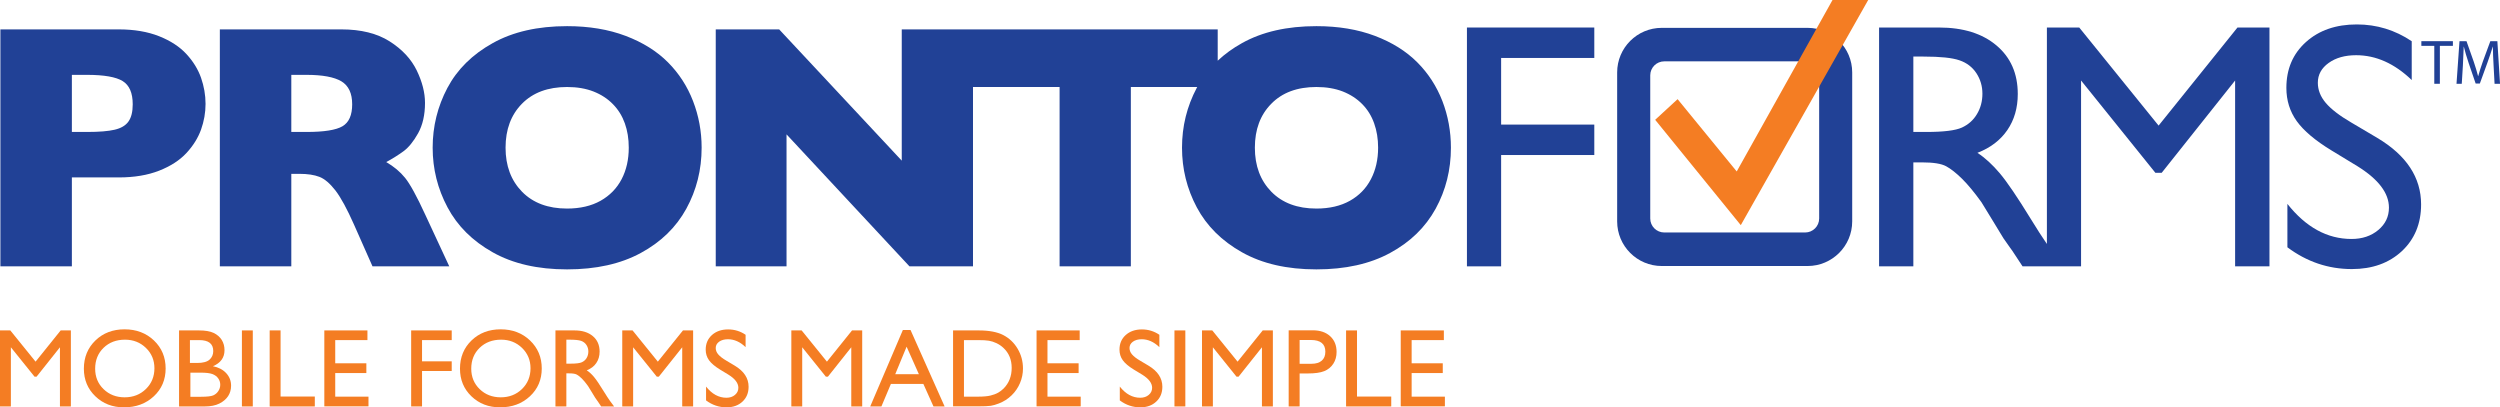 <?xml version="1.0" ?>
<svg xmlns="http://www.w3.org/2000/svg" xmlns:xlink="http://www.w3.org/1999/xlink" viewBox="0 0 408.45 66.55" version="1.1">
	<defs>
		<clipPath id="clip1">
			<path d="M 401 6 L 408.449 6 L 408.449 14 L 401 14 Z M 401 6 "/>
		</clipPath>
		<clipPath id="clip2">
			<path d="M 0 53 L 12 53 L 12 66.551 L 0 66.551 Z M 0 53 "/>
		</clipPath>
		<clipPath id="clip3">
			<path d="M 13 53 L 28 53 L 28 66.551 L 13 66.551 Z M 13 53 "/>
		</clipPath>
		<clipPath id="clip4">
			<path d="M 29 53 L 38 53 L 38 66.551 L 29 66.551 Z M 29 53 "/>
		</clipPath>
		<clipPath id="clip5">
			<path d="M 39 53 L 42 53 L 42 66.551 L 39 66.551 Z M 39 53 "/>
		</clipPath>
		<clipPath id="clip6">
			<path d="M 44 53 L 52 53 L 52 66.551 L 44 66.551 Z M 44 53 "/>
		</clipPath>
		<clipPath id="clip7">
			<path d="M 52 53 L 61 53 L 61 66.551 L 52 66.551 Z M 52 53 "/>
		</clipPath>
		<clipPath id="clip8">
			<path d="M 67 53 L 74 53 L 74 66.551 L 67 66.551 Z M 67 53 "/>
		</clipPath>
		<clipPath id="clip9">
			<path d="M 75 53 L 89 53 L 89 66.551 L 75 66.551 Z M 75 53 "/>
		</clipPath>
		<clipPath id="clip10">
			<path d="M 90 53 L 101 53 L 101 66.551 L 90 66.551 Z M 90 53 "/>
		</clipPath>
		<clipPath id="clip11">
			<path d="M 101 53 L 114 53 L 114 66.551 L 101 66.551 Z M 101 53 "/>
		</clipPath>
		<clipPath id="clip12">
			<path d="M 115 53 L 123 53 L 123 66.551 L 115 66.551 Z M 115 53 "/>
		</clipPath>
		<clipPath id="clip13">
			<path d="M 129 53 L 141 53 L 141 66.551 L 129 66.551 Z M 129 53 "/>
		</clipPath>
		<clipPath id="clip14">
			<path d="M 142 53 L 155 53 L 155 66.551 L 142 66.551 Z M 142 53 "/>
		</clipPath>
		<clipPath id="clip15">
			<path d="M 155 53 L 168 53 L 168 66.551 L 155 66.551 Z M 155 53 "/>
		</clipPath>
		<clipPath id="clip16">
			<path d="M 169 53 L 177 53 L 177 66.551 L 169 66.551 Z M 169 53 "/>
		</clipPath>
		<clipPath id="clip17">
			<path d="M 182 53 L 190 53 L 190 66.551 L 182 66.551 Z M 182 53 "/>
		</clipPath>
		<clipPath id="clip18">
			<path d="M 191 53 L 194 53 L 194 66.551 L 191 66.551 Z M 191 53 "/>
		</clipPath>
		<clipPath id="clip19">
			<path d="M 196 53 L 208 53 L 208 66.551 L 196 66.551 Z M 196 53 "/>
		</clipPath>
		<clipPath id="clip20">
			<path d="M 210 53 L 219 53 L 219 66.551 L 210 66.551 Z M 210 53 "/>
		</clipPath>
		<clipPath id="clip21">
			<path d="M 219 53 L 228 53 L 228 66.551 L 219 66.551 Z M 219 53 "/>
		</clipPath>
		<clipPath id="clip22">
			<path d="M 228 53 L 237 53 L 237 66.551 L 228 66.551 Z M 228 53 "/>
		</clipPath>
	</defs>
	<g id="surface1">
		<path style=" stroke:none;fill-rule:nonzero;fill:rgb(12.9%,25.499%,58.8%);fill-opacity:1;" d="M 397.715 7.492 L 395.602 7.492 L 395.602 6.727 L 400.754 6.727 L 400.754 7.492 L 398.625 7.492 L 398.625 13.688 L 397.715 13.688 L 397.715 7.492 "/>
		<g clip-path="url(#clip1)" clip-rule="nonzero">
			<path style=" stroke:none;fill-rule:nonzero;fill:rgb(12.9%,25.499%,58.8%);fill-opacity:1;" d="M 407.398 10.633 C 407.348 9.66 407.285 8.48 407.285 7.625 L 407.266 7.625 C 407.016 8.43 406.738 9.309 406.383 10.27 L 405.156 13.648 L 404.473 13.648 L 403.34 10.332 C 403.008 9.34 402.738 8.449 402.543 7.625 L 402.523 7.625 C 402.5 8.492 402.449 9.648 402.387 10.703 L 402.203 13.688 L 401.344 13.688 L 401.832 6.727 L 402.977 6.727 L 404.164 10.094 C 404.453 10.949 404.684 11.715 404.871 12.441 L 404.891 12.441 C 405.074 11.738 405.324 10.973 405.633 10.094 L 406.871 6.727 L 408.02 6.727 L 408.453 13.688 L 407.562 13.688 L 407.398 10.633 "/>
		</g>
		<path style=" stroke:none;fill-rule:nonzero;fill:rgb(12.9%,25.499%,58.8%);fill-opacity:1;" d="M 21.684 17.039 C 21.684 15.191 21.141 13.93 20.047 13.25 C 18.957 12.574 17.008 12.23 14.199 12.23 L 11.742 12.23 L 11.742 21.559 L 14.254 21.559 C 16.191 21.559 17.684 21.438 18.723 21.195 C 19.766 20.953 20.52 20.512 20.984 19.859 C 21.453 19.203 21.684 18.266 21.684 17.039 Z M 33.582 16.98 C 33.582 18.414 33.332 19.812 32.844 21.184 C 32.348 22.551 31.551 23.824 30.453 25.008 C 29.352 26.191 27.867 27.152 25.996 27.887 C 24.125 28.621 21.922 28.988 19.395 28.988 L 11.742 28.988 L 11.742 43.516 L 0.066 43.516 L 0.066 4.801 L 19.395 4.801 C 21.922 4.801 24.125 5.176 25.996 5.918 C 27.867 6.664 29.352 7.633 30.453 8.828 C 31.551 10.016 32.348 11.305 32.844 12.703 C 33.332 14.102 33.582 15.527 33.582 16.98 "/>
		<path style=" stroke:none;fill-rule:nonzero;fill:rgb(12.9%,25.499%,58.8%);fill-opacity:1;" d="M 57.539 17.039 C 57.539 15.246 56.953 13.996 55.781 13.289 C 54.605 12.586 52.699 12.23 50.051 12.23 L 47.594 12.23 L 47.594 21.559 L 50.105 21.559 C 52.965 21.559 54.906 21.246 55.961 20.625 C 57.016 20 57.539 18.805 57.539 17.039 Z M 73.402 43.516 L 60.859 43.516 L 57.816 36.645 C 56.699 34.133 55.699 32.289 54.809 31.125 C 53.902 29.961 53.031 29.219 52.188 28.895 C 51.344 28.566 50.25 28.402 48.906 28.402 L 47.594 28.402 L 47.594 43.516 L 35.918 43.516 L 35.918 4.801 L 55.781 4.801 C 58.98 4.801 61.609 5.457 63.656 6.758 C 65.707 8.062 67.176 9.637 68.086 11.508 C 68.984 13.363 69.438 15.137 69.438 16.816 C 69.438 18.766 69.059 20.418 68.312 21.77 C 67.555 23.117 66.758 24.102 65.918 24.715 C 65.078 25.328 64.141 25.918 63.102 26.477 C 64.344 27.203 65.375 28.059 66.18 29.055 C 66.992 30.055 68.098 32.07 69.492 35.105 L 73.402 43.516 "/>
		<path style=" stroke:none;fill-rule:nonzero;fill:rgb(12.9%,25.499%,58.8%);fill-opacity:1;" d="M 102.727 24.129 C 102.727 22.676 102.516 21.352 102.086 20.152 C 101.656 18.949 101.012 17.906 100.141 17.02 C 99.281 16.137 98.223 15.445 96.977 14.953 C 95.73 14.465 94.285 14.215 92.648 14.215 C 89.523 14.215 87.062 15.129 85.273 16.953 C 83.484 18.773 82.598 21.172 82.598 24.129 C 82.598 27.09 83.492 29.484 85.289 31.324 C 87.086 33.156 89.535 34.074 92.648 34.074 C 94.785 34.074 96.609 33.648 98.117 32.805 C 99.625 31.953 100.773 30.781 101.559 29.277 C 102.34 27.781 102.727 26.066 102.727 24.129 Z M 114.633 24.129 C 114.633 27.738 113.793 31.066 112.129 34.102 C 110.465 37.133 107.984 39.551 104.688 41.332 C 101.395 43.121 97.379 44.012 92.648 44.012 C 87.863 44.012 83.809 43.086 80.496 41.219 C 77.184 39.359 74.723 36.906 73.117 33.875 C 71.5 30.84 70.688 27.594 70.688 24.129 C 70.688 20.648 71.496 17.391 73.094 14.367 C 74.699 11.344 77.16 8.902 80.488 7.051 C 83.809 5.191 87.863 4.273 92.648 4.273 C 96.223 4.273 99.414 4.801 102.215 5.863 C 105.016 6.926 107.32 8.363 109.129 10.18 C 110.93 11.992 112.301 14.105 113.23 16.52 C 114.16 18.926 114.633 21.465 114.633 24.129 "/>
		<path style=" stroke:none;fill-rule:nonzero;fill:rgb(12.9%,25.499%,58.8%);fill-opacity:1;" d="M 223.98 29.277 C 223.195 30.781 222.055 31.953 220.543 32.805 C 219.035 33.648 217.211 34.074 215.074 34.074 C 211.965 34.074 209.508 33.156 207.711 31.324 C 205.914 29.484 205.02 27.09 205.02 24.129 C 205.02 21.172 205.902 18.773 207.703 16.953 C 209.48 15.129 211.941 14.215 215.074 14.215 C 216.703 14.215 218.152 14.465 219.402 14.953 C 220.645 15.445 221.703 16.137 222.57 17.02 C 223.441 17.906 224.082 18.949 224.508 20.152 C 224.938 21.352 225.156 22.676 225.156 24.129 C 225.156 26.066 224.762 27.781 223.98 29.277 Z M 235.66 16.52 C 234.723 14.105 233.359 11.992 231.551 10.18 C 229.738 8.363 227.441 6.926 224.641 5.863 C 221.832 4.801 218.652 4.273 215.074 4.273 C 210.285 4.273 206.23 5.191 202.906 7.051 C 201.406 7.883 200.094 8.844 198.949 9.918 L 198.949 4.801 L 147.328 4.801 L 147.328 26.246 L 127.301 4.801 L 116.938 4.801 L 116.938 43.516 L 128.504 43.516 L 128.504 21.953 L 148.59 43.516 L 158.969 43.516 L 158.969 14.215 L 173.117 14.215 L 173.117 43.516 L 184.758 43.516 L 184.758 14.215 L 195.605 14.215 C 195.578 14.266 195.547 14.316 195.52 14.367 C 193.918 17.391 193.117 20.648 193.117 24.129 C 193.117 27.594 193.918 30.84 195.531 33.875 C 197.145 36.906 199.602 39.359 202.918 41.219 C 206.23 43.086 210.285 44.012 215.074 44.012 C 219.805 44.012 223.812 43.121 227.105 41.332 C 230.41 39.551 232.883 37.133 234.555 34.102 C 236.219 31.066 237.051 27.738 237.051 24.129 C 237.051 21.465 236.582 18.926 235.66 16.52 "/>
		<path style=" stroke:none;fill-rule:nonzero;fill:rgb(12.9%,25.499%,58.8%);fill-opacity:1;" d="M 239.668 4.496 L 260.477 4.496 L 260.477 9.469 L 245.254 9.469 L 245.254 20.355 L 260.477 20.355 L 260.477 25.328 L 245.254 25.328 L 245.254 43.516 L 239.668 43.516 L 239.668 4.496 "/>
		<path style=" stroke:none;fill-rule:nonzero;fill:rgb(12.9%,25.499%,58.8%);fill-opacity:1;" d="M 320.547 20.836 C 319.492 21.32 317.555 21.559 314.723 21.559 L 312.602 21.559 L 312.602 9.242 L 314.277 9.242 C 317.012 9.242 318.973 9.445 320.156 9.859 C 321.336 10.266 322.254 10.969 322.91 11.969 C 323.555 12.961 323.887 14.074 323.887 15.305 C 323.887 16.551 323.586 17.664 322.996 18.641 C 322.418 19.617 321.602 20.348 320.547 20.836 Z M 365.559 4.496 L 352.672 20.52 L 339.707 4.496 L 334.422 4.496 L 334.422 39.859 C 333.691 38.805 332.805 37.426 331.758 35.719 C 329.598 32.203 327.922 29.734 326.734 28.32 C 325.539 26.906 324.328 25.789 323.07 24.969 C 325.199 24.152 326.816 22.91 327.957 21.254 C 329.094 19.594 329.664 17.629 329.664 15.359 C 329.664 12.027 328.508 9.383 326.188 7.43 C 323.871 5.473 320.738 4.496 316.789 4.496 L 307.004 4.496 L 307.004 43.516 L 312.602 43.516 L 312.602 26.531 L 314.055 26.531 C 315.879 26.531 317.184 26.742 317.957 27.16 C 318.727 27.578 319.594 28.258 320.559 29.207 C 321.516 30.152 322.57 31.43 323.727 33.035 L 325.59 36.078 L 327.324 38.93 L 328.406 40.469 C 328.578 40.695 328.688 40.848 328.75 40.941 L 330.445 43.516 L 340.004 43.516 L 340.004 13.152 L 352.145 28.23 L 353.18 28.23 L 365.172 13.152 L 365.172 43.516 L 370.785 43.516 L 370.785 4.496 L 365.559 4.496 "/>
		<path style=" stroke:none;fill-rule:nonzero;fill:rgb(12.9%,25.499%,58.8%);fill-opacity:1;" d="M 385.168 27.16 L 380.926 24.582 C 378.262 22.961 376.371 21.359 375.238 19.785 C 374.113 18.211 373.547 16.402 373.547 14.355 C 373.547 11.281 374.613 8.785 376.742 6.871 C 378.879 4.949 381.648 3.992 385.055 3.992 C 388.32 3.992 391.305 4.91 394.027 6.734 L 394.027 13.078 C 391.215 10.371 388.184 9.02 384.945 9.02 C 383.121 9.02 381.625 9.441 380.453 10.285 C 379.277 11.129 378.688 12.207 378.688 13.523 C 378.688 14.695 379.117 15.789 379.98 16.809 C 380.844 17.828 382.238 18.902 384.16 20.023 L 388.422 22.543 C 393.184 25.387 395.559 29.008 395.559 33.398 C 395.559 36.531 394.504 39.074 392.422 41.027 C 390.32 42.98 387.598 43.961 384.25 43.961 C 380.391 43.961 376.883 42.77 373.715 40.402 L 373.715 33.312 C 376.738 37.129 380.23 39.043 384.191 39.043 C 385.945 39.043 387.395 38.555 388.559 37.582 C 389.727 36.609 390.305 35.391 390.305 33.926 C 390.305 31.547 388.598 29.297 385.168 27.16 "/>
		<path style=" stroke:none;fill-rule:nonzero;fill:rgb(12.9%,25.499%,58.8%);fill-opacity:1;" d="M 297.215 12.309 C 297.215 11.047 296.184 10.023 294.93 10.023 L 271.91 10.023 C 270.645 10.023 269.617 11.047 269.617 12.309 L 269.617 35.703 C 269.617 36.961 270.645 37.984 271.91 37.984 L 294.93 37.984 C 296.184 37.984 297.215 36.961 297.215 35.703 Z M 302.613 36.168 C 302.613 40.199 299.348 43.461 295.324 43.461 L 271.496 43.461 C 267.477 43.461 264.211 40.199 264.211 36.168 L 264.211 11.836 C 264.211 7.812 267.477 4.551 271.496 4.551 L 295.324 4.551 C 299.348 4.551 302.613 7.812 302.613 11.836 L 302.613 36.168 "/>
		<path style=" stroke:none;fill-rule:nonzero;fill:rgb(95.699%,48.999%,13.699%);fill-opacity:1;" d="M 270.422 19.574 L 284.41 36.785 L 305.223 0.004 L 299.395 0.004 L 283.746 28.012 L 274.086 16.199 L 270.422 19.574 "/>
		<g clip-path="url(#clip2)" clip-rule="nonzero">
			<path style=" stroke:none;fill-rule:nonzero;fill:rgb(95.699%,48.999%,13.699%);fill-opacity:1;" d="M 9.914 53.984 L 11.578 53.984 L 11.578 66.406 L 9.793 66.406 L 9.793 56.738 L 5.973 61.543 L 5.645 61.543 L 1.777 56.738 L 1.777 66.406 L 0 66.406 L 0 53.984 L 1.684 53.984 L 5.812 59.086 L 9.914 53.984 "/>
		</g>
		<g clip-path="url(#clip3)" clip-rule="nonzero">
			<path style=" stroke:none;fill-rule:nonzero;fill:rgb(95.699%,48.999%,13.699%);fill-opacity:1;" d="M 20.422 55.496 C 19.004 55.496 17.832 55.941 16.918 56.828 C 16.004 57.719 15.547 58.852 15.547 60.234 C 15.547 61.574 16.004 62.691 16.922 63.578 C 17.84 64.469 18.992 64.914 20.371 64.914 C 21.758 64.914 22.914 64.457 23.84 63.555 C 24.77 62.645 25.23 61.516 25.23 60.164 C 25.23 58.848 24.77 57.742 23.84 56.84 C 22.914 55.945 21.773 55.496 20.422 55.496 Z M 20.352 53.805 C 22.273 53.805 23.871 54.41 25.152 55.625 C 26.426 56.844 27.062 58.367 27.062 60.199 C 27.062 62.031 26.418 63.547 25.133 64.746 C 23.84 65.949 22.219 66.551 20.258 66.551 C 18.383 66.551 16.824 65.949 15.578 64.746 C 14.328 63.547 13.703 62.047 13.703 60.234 C 13.703 58.379 14.332 56.844 15.59 55.625 C 16.844 54.41 18.434 53.805 20.352 53.805 "/>
		</g>
		<g clip-path="url(#clip4)" clip-rule="nonzero">
			<path style=" stroke:none;fill-rule:nonzero;fill:rgb(95.699%,48.999%,13.699%);fill-opacity:1;" d="M 32.766 60.883 L 31.105 60.883 L 31.105 64.824 L 32.855 64.824 C 33.828 64.824 34.488 64.746 34.836 64.598 C 35.184 64.445 35.461 64.211 35.672 63.891 C 35.883 63.57 35.984 63.227 35.984 62.859 C 35.984 62.477 35.875 62.133 35.652 61.816 C 35.434 61.504 35.113 61.27 34.703 61.113 C 34.297 60.961 33.652 60.883 32.766 60.883 Z M 32.559 55.566 L 31.031 55.566 L 31.031 59.301 L 32.211 59.301 C 33.164 59.301 33.836 59.117 34.234 58.758 C 34.637 58.395 34.84 57.93 34.84 57.352 C 34.84 56.164 34.078 55.566 32.559 55.566 Z M 33.457 66.406 L 29.254 66.406 L 29.254 53.984 L 32.508 53.984 C 33.531 53.984 34.332 54.121 34.91 54.395 C 35.484 54.672 35.918 55.051 36.227 55.535 C 36.527 56.02 36.68 56.578 36.68 57.215 C 36.68 58.434 36.047 59.305 34.785 59.832 C 35.691 60.008 36.41 60.383 36.949 60.957 C 37.484 61.531 37.754 62.219 37.754 63.02 C 37.754 63.652 37.594 64.223 37.27 64.719 C 36.941 65.215 36.461 65.621 35.828 65.938 C 35.199 66.25 34.406 66.406 33.457 66.406 "/>
		</g>
		<g clip-path="url(#clip5)" clip-rule="nonzero">
			<path style=" stroke:none;fill-rule:nonzero;fill:rgb(95.699%,48.999%,13.699%);fill-opacity:1;" d="M 39.523 53.984 L 41.301 53.984 L 41.301 66.406 L 39.523 66.406 L 39.523 53.984 "/>
		</g>
		<g clip-path="url(#clip6)" clip-rule="nonzero">
			<path style=" stroke:none;fill-rule:nonzero;fill:rgb(95.699%,48.999%,13.699%);fill-opacity:1;" d="M 44.059 53.984 L 45.84 53.984 L 45.84 64.789 L 51.434 64.789 L 51.434 66.406 L 44.059 66.406 L 44.059 53.984 "/>
		</g>
		<g clip-path="url(#clip7)" clip-rule="nonzero">
			<path style=" stroke:none;fill-rule:nonzero;fill:rgb(95.699%,48.999%,13.699%);fill-opacity:1;" d="M 52.988 53.984 L 60.031 53.984 L 60.031 55.566 L 54.77 55.566 L 54.77 59.355 L 59.855 59.355 L 59.855 60.949 L 54.77 60.949 L 54.77 64.805 L 60.203 64.805 L 60.203 66.391 L 52.988 66.391 L 52.988 53.984 "/>
		</g>
		<g clip-path="url(#clip8)" clip-rule="nonzero">
			<path style=" stroke:none;fill-rule:nonzero;fill:rgb(95.699%,48.999%,13.699%);fill-opacity:1;" d="M 67.176 53.984 L 73.801 53.984 L 73.801 55.566 L 68.953 55.566 L 68.953 59.035 L 73.801 59.035 L 73.801 60.613 L 68.953 60.613 L 68.953 66.406 L 67.176 66.406 L 67.176 53.984 "/>
		</g>
		<g clip-path="url(#clip9)" clip-rule="nonzero">
			<path style=" stroke:none;fill-rule:nonzero;fill:rgb(95.699%,48.999%,13.699%);fill-opacity:1;" d="M 81.871 55.496 C 80.449 55.496 79.281 55.941 78.363 56.828 C 77.449 57.719 76.992 58.852 76.992 60.234 C 76.992 61.574 77.453 62.691 78.371 63.578 C 79.289 64.469 80.438 64.914 81.816 64.914 C 83.203 64.914 84.359 64.457 85.289 63.555 C 86.215 62.645 86.676 61.516 86.676 60.164 C 86.676 58.848 86.215 57.742 85.289 56.84 C 84.359 55.945 83.223 55.496 81.871 55.496 Z M 81.801 53.805 C 83.719 53.805 85.316 54.41 86.594 55.625 C 87.871 56.844 88.512 58.367 88.512 60.199 C 88.512 62.031 87.867 63.547 86.578 64.746 C 85.289 65.949 83.66 66.551 81.699 66.551 C 79.832 66.551 78.273 65.949 77.02 64.746 C 75.773 63.547 75.152 62.047 75.152 60.234 C 75.152 58.379 75.777 56.844 77.035 55.625 C 78.293 54.41 79.883 53.805 81.801 53.805 "/>
		</g>
		<g clip-path="url(#clip10)" clip-rule="nonzero">
			<path style=" stroke:none;fill-rule:nonzero;fill:rgb(95.699%,48.999%,13.699%);fill-opacity:1;" d="M 93.062 55.496 L 92.531 55.496 L 92.531 59.414 L 93.207 59.414 C 94.105 59.414 94.727 59.34 95.062 59.184 C 95.395 59.031 95.66 58.797 95.844 58.488 C 96.031 58.176 96.125 57.82 96.125 57.422 C 96.125 57.031 96.02 56.68 95.812 56.363 C 95.605 56.047 95.312 55.82 94.938 55.688 C 94.559 55.559 93.934 55.496 93.062 55.496 Z M 90.75 66.406 L 90.75 53.984 L 93.863 53.984 C 95.125 53.984 96.117 54.293 96.859 54.918 C 97.594 55.535 97.965 56.383 97.965 57.441 C 97.965 58.164 97.781 58.793 97.418 59.32 C 97.062 59.848 96.539 60.238 95.863 60.504 C 96.262 60.762 96.652 61.117 97.031 61.566 C 97.41 62.02 97.945 62.801 98.633 63.926 C 99.066 64.629 99.414 65.16 99.672 65.52 L 100.332 66.406 L 98.215 66.406 L 97.672 65.586 C 97.652 65.559 97.617 65.508 97.562 65.441 L 97.219 64.945 L 96.668 64.039 L 96.07 63.07 C 95.707 62.559 95.367 62.152 95.066 61.852 C 94.758 61.551 94.48 61.328 94.238 61.203 C 93.992 61.066 93.578 61 92.992 61 L 92.531 61 L 92.531 66.406 L 90.75 66.406 "/>
		</g>
		<g clip-path="url(#clip11)" clip-rule="nonzero">
			<path style=" stroke:none;fill-rule:nonzero;fill:rgb(95.699%,48.999%,13.699%);fill-opacity:1;" d="M 111.582 53.984 L 113.242 53.984 L 113.242 66.406 L 111.461 66.406 L 111.461 56.738 L 107.637 61.543 L 107.309 61.543 L 103.441 56.738 L 103.441 66.406 L 101.664 66.406 L 101.664 53.984 L 103.348 53.984 L 107.477 59.086 L 111.582 53.984 "/>
		</g>
		<g clip-path="url(#clip12)" clip-rule="nonzero">
			<path style=" stroke:none;fill-rule:nonzero;fill:rgb(95.699%,48.999%,13.699%);fill-opacity:1;" d="M 118.996 61.203 L 117.645 60.383 C 116.797 59.863 116.195 59.352 115.836 58.852 C 115.477 58.352 115.297 57.773 115.297 57.125 C 115.297 56.141 115.641 55.348 116.316 54.738 C 116.996 54.129 117.879 53.82 118.961 53.82 C 120 53.82 120.953 54.109 121.816 54.695 L 121.816 56.715 C 120.922 55.855 119.957 55.426 118.926 55.426 C 118.348 55.426 117.867 55.559 117.492 55.824 C 117.121 56.098 116.934 56.438 116.934 56.859 C 116.934 57.227 117.07 57.582 117.348 57.902 C 117.625 58.227 118.066 58.57 118.676 58.926 L 120.031 59.734 C 121.547 60.637 122.305 61.789 122.305 63.188 C 122.305 64.184 121.973 64.996 121.309 65.613 C 120.641 66.238 119.773 66.551 118.703 66.551 C 117.473 66.551 116.363 66.172 115.355 65.418 L 115.355 63.16 C 116.316 64.375 117.426 64.984 118.688 64.984 C 119.242 64.984 119.711 64.832 120.078 64.52 C 120.449 64.207 120.633 63.816 120.633 63.355 C 120.633 62.594 120.09 61.879 118.996 61.203 "/>
		</g>
		<g clip-path="url(#clip13)" clip-rule="nonzero">
			<path style=" stroke:none;fill-rule:nonzero;fill:rgb(95.699%,48.999%,13.699%);fill-opacity:1;" d="M 139.207 53.984 L 140.867 53.984 L 140.867 66.406 L 139.082 66.406 L 139.082 56.738 L 135.262 61.543 L 134.93 61.543 L 131.066 56.738 L 131.066 66.406 L 129.289 66.406 L 129.289 53.984 L 130.973 53.984 L 135.102 59.086 L 139.207 53.984 "/>
		</g>
		<g clip-path="url(#clip14)" clip-rule="nonzero">
			<path style=" stroke:none;fill-rule:nonzero;fill:rgb(95.699%,48.999%,13.699%);fill-opacity:1;" d="M 150.129 61.141 L 148.121 56.641 L 146.262 61.141 Z M 147.512 53.914 L 148.762 53.914 L 154.332 66.406 L 152.512 66.406 L 150.859 62.727 L 145.555 62.727 L 144.004 66.406 L 142.176 66.406 L 147.512 53.914 "/>
		</g>
		<g clip-path="url(#clip15)" clip-rule="nonzero">
			<path style=" stroke:none;fill-rule:nonzero;fill:rgb(95.699%,48.999%,13.699%);fill-opacity:1;" d="M 159.715 55.566 L 157.492 55.566 L 157.492 64.805 L 159.766 64.805 C 160.656 64.805 161.348 64.746 161.84 64.621 C 162.332 64.504 162.738 64.344 163.074 64.16 C 163.398 63.973 163.699 63.742 163.973 63.473 C 164.852 62.586 165.289 61.457 165.289 60.102 C 165.289 58.77 164.84 57.68 163.938 56.836 C 163.605 56.523 163.227 56.266 162.797 56.062 C 162.367 55.863 161.957 55.73 161.57 55.668 C 161.188 55.598 160.57 55.566 159.715 55.566 Z M 155.711 66.391 L 155.711 53.984 L 159.902 53.984 C 161.594 53.984 162.93 54.238 163.91 54.742 C 164.895 55.25 165.68 55.996 166.262 56.98 C 166.844 57.965 167.133 59.039 167.133 60.199 C 167.133 61.031 166.973 61.82 166.648 62.586 C 166.328 63.34 165.875 64.012 165.281 64.586 C 164.676 65.172 163.973 65.625 163.172 65.926 C 162.703 66.109 162.273 66.234 161.887 66.297 C 161.492 66.359 160.746 66.391 159.645 66.391 L 155.711 66.391 "/>
		</g>
		<g clip-path="url(#clip16)" clip-rule="nonzero">
			<path style=" stroke:none;fill-rule:nonzero;fill:rgb(95.699%,48.999%,13.699%);fill-opacity:1;" d="M 169.352 53.984 L 176.398 53.984 L 176.398 55.566 L 171.137 55.566 L 171.137 59.355 L 176.223 59.355 L 176.223 60.949 L 171.137 60.949 L 171.137 64.805 L 176.566 64.805 L 176.566 66.391 L 169.352 66.391 L 169.352 53.984 "/>
		</g>
		<g clip-path="url(#clip17)" clip-rule="nonzero">
			<path style=" stroke:none;fill-rule:nonzero;fill:rgb(95.699%,48.999%,13.699%);fill-opacity:1;" d="M 186.602 61.203 L 185.246 60.383 C 184.395 59.863 183.797 59.352 183.438 58.852 C 183.078 58.352 182.902 57.773 182.902 57.125 C 182.902 56.141 183.238 55.348 183.918 54.738 C 184.594 54.129 185.48 53.82 186.562 53.82 C 187.602 53.82 188.551 54.109 189.418 54.695 L 189.418 56.715 C 188.523 55.855 187.559 55.426 186.527 55.426 C 185.945 55.426 185.469 55.559 185.094 55.824 C 184.723 56.098 184.539 56.438 184.539 56.859 C 184.539 57.227 184.672 57.582 184.949 57.902 C 185.223 58.227 185.664 58.57 186.273 58.926 L 187.633 59.734 C 189.148 60.637 189.906 61.789 189.906 63.188 C 189.906 64.184 189.574 64.996 188.906 65.613 C 188.246 66.238 187.375 66.551 186.305 66.551 C 185.078 66.551 183.961 66.172 182.953 65.418 L 182.953 63.16 C 183.914 64.375 185.027 64.984 186.289 64.984 C 186.848 64.984 187.309 64.832 187.68 64.52 C 188.051 64.207 188.234 63.816 188.234 63.355 C 188.234 62.594 187.688 61.879 186.602 61.203 "/>
		</g>
		<g clip-path="url(#clip18)" clip-rule="nonzero">
			<path style=" stroke:none;fill-rule:nonzero;fill:rgb(95.699%,48.999%,13.699%);fill-opacity:1;" d="M 191.883 53.984 L 193.66 53.984 L 193.66 66.406 L 191.883 66.406 L 191.883 53.984 "/>
		</g>
		<g clip-path="url(#clip19)" clip-rule="nonzero">
			<path style=" stroke:none;fill-rule:nonzero;fill:rgb(95.699%,48.999%,13.699%);fill-opacity:1;" d="M 206.301 53.984 L 207.961 53.984 L 207.961 66.406 L 206.176 66.406 L 206.176 56.738 L 202.355 61.543 L 202.023 61.543 L 198.16 56.738 L 198.16 66.406 L 196.383 66.406 L 196.383 53.984 L 198.062 53.984 L 202.195 59.086 L 206.301 53.984 "/>
		</g>
		<g clip-path="url(#clip20)" clip-rule="nonzero">
			<path style=" stroke:none;fill-rule:nonzero;fill:rgb(95.699%,48.999%,13.699%);fill-opacity:1;" d="M 214.172 55.547 L 212.332 55.547 L 212.332 59.434 L 214.277 59.434 C 215 59.434 215.559 59.266 215.949 58.922 C 216.344 58.582 216.535 58.094 216.535 57.461 C 216.535 56.188 215.746 55.547 214.172 55.547 Z M 210.543 66.406 L 210.543 53.965 L 214.48 53.965 C 215.672 53.965 216.613 54.285 217.32 54.926 C 218.023 55.566 218.371 56.426 218.371 57.504 C 218.371 58.227 218.199 58.867 217.836 59.426 C 217.477 59.98 216.977 60.387 216.352 60.637 C 215.723 60.891 214.824 61.016 213.645 61.016 L 212.332 61.016 L 212.332 66.406 L 210.543 66.406 "/>
		</g>
		<g clip-path="url(#clip21)" clip-rule="nonzero">
			<path style=" stroke:none;fill-rule:nonzero;fill:rgb(95.699%,48.999%,13.699%);fill-opacity:1;" d="M 219.922 53.984 L 221.707 53.984 L 221.707 64.789 L 227.301 64.789 L 227.301 66.406 L 219.922 66.406 L 219.922 53.984 "/>
		</g>
		<g clip-path="url(#clip22)" clip-rule="nonzero">
			<path style=" stroke:none;fill-rule:nonzero;fill:rgb(95.699%,48.999%,13.699%);fill-opacity:1;" d="M 228.852 53.984 L 235.898 53.984 L 235.898 55.566 L 230.633 55.566 L 230.633 59.355 L 235.719 59.355 L 235.719 60.949 L 230.633 60.949 L 230.633 64.805 L 236.066 64.805 L 236.066 66.391 L 228.852 66.391 L 228.852 53.984 "/>
		</g>
	</g>
</svg>
